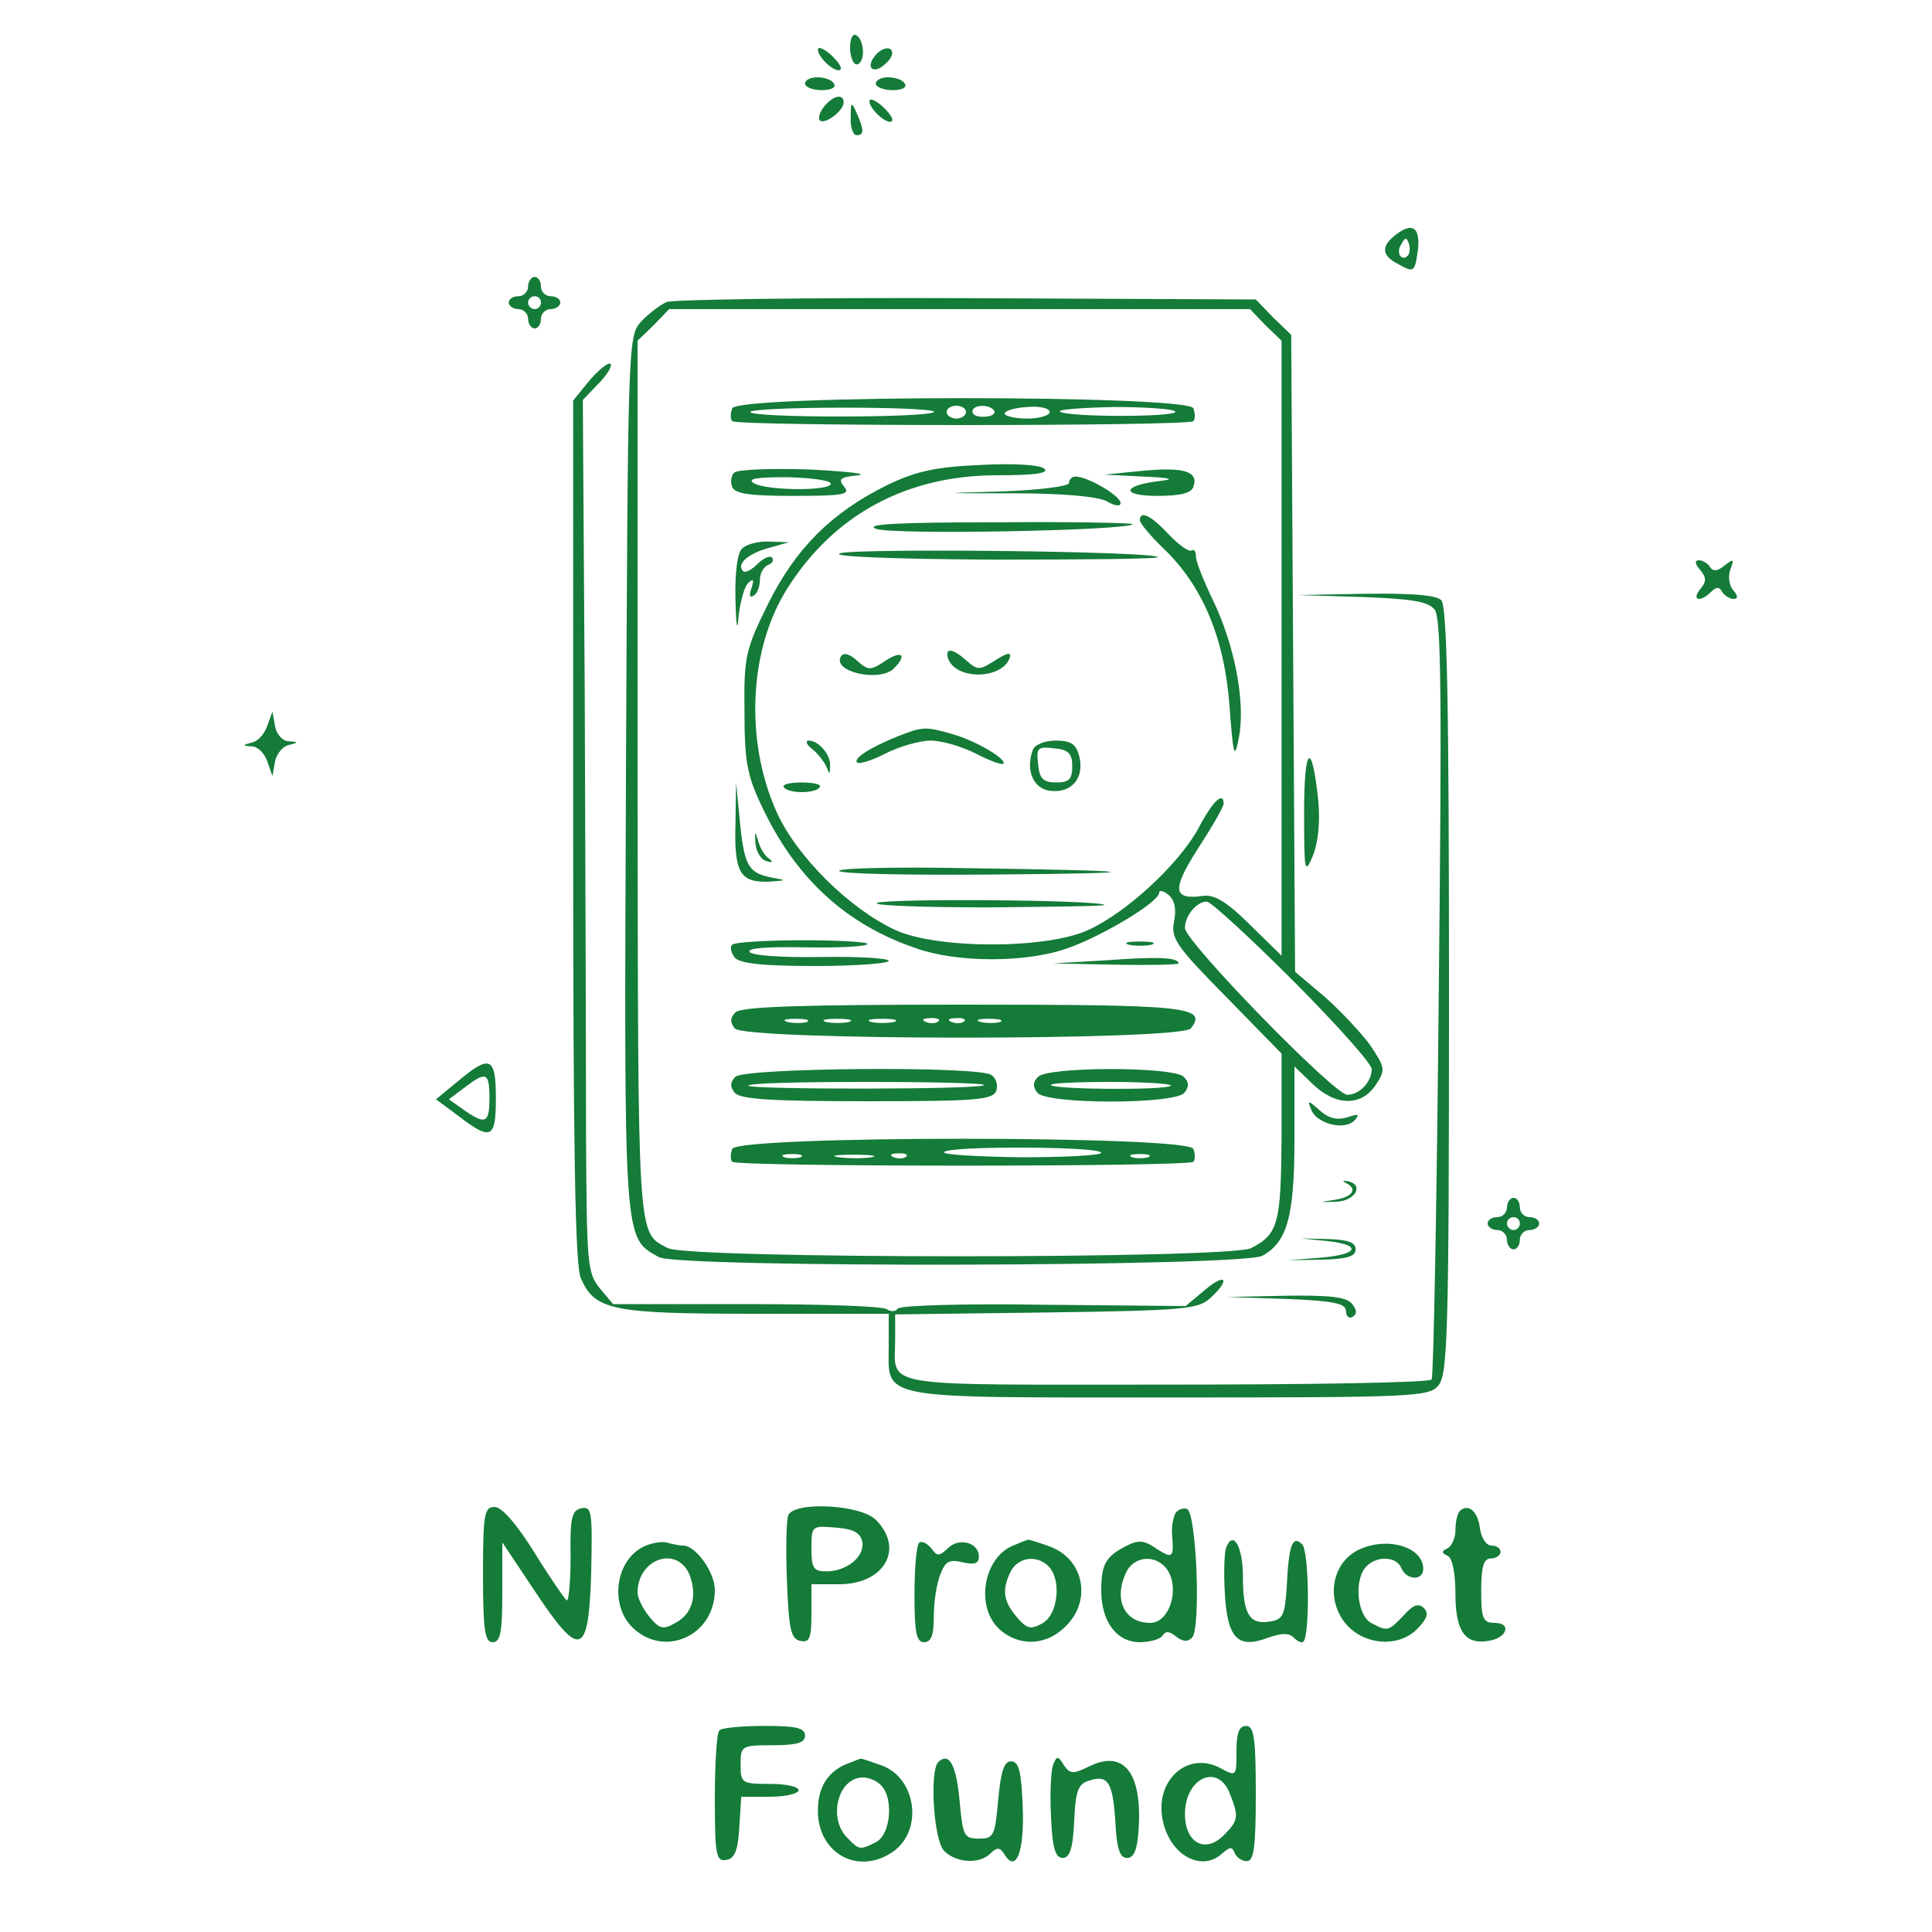 <?xml version="1.0" standalone="no"?>
<!DOCTYPE svg PUBLIC "-//W3C//DTD SVG 20010904//EN"
 "http://www.w3.org/TR/2001/REC-SVG-20010904/DTD/svg10.dtd">
<svg version="1.0" xmlns="http://www.w3.org/2000/svg"
 width="300pt" height="300pt" viewBox="0 0 300 300"
 preserveAspectRatio="xMidYMid meet">
<g transform="translate(0,300) scale(0.1,-0.1)"
fill="#147b38" stroke="none">
<path d="M1320 2926 c0 -14 5 -26 10 -26 6 0 10 9 10 19 0 11 -4 23 -10 26 -6
4 -10 -5 -10 -19z"/>
<path d="M1270 2923 c0 -13 29 -38 35 -31 3 3 -4 13 -15 23 -11 10 -20 13 -20
8z"/>
<path d="M1360 2915 c-18 -21 -3 -32 16 -13 10 9 12 18 6 22 -5 3 -15 -1 -22
-9z"/>
<path d="M1250 2870 c0 -5 12 -10 26 -10 14 0 23 4 19 10 -3 6 -15 10 -26 10
-10 0 -19 -4 -19 -10z"/>
<path d="M1360 2870 c0 -5 12 -10 26 -10 14 0 23 4 19 10 -3 6 -15 10 -26 10
-10 0 -19 -4 -19 -10z"/>
<path d="M1280 2835 c-7 -9 -10 -18 -7 -22 8 -7 37 15 37 28 0 14 -16 11 -30
-6z"/>
<path d="M1350 2843 c0 -13 29 -38 35 -31 3 3 -4 13 -15 23 -11 10 -20 13 -20
8z"/>
<path d="M1321 2818 c-1 -16 4 -28 9 -28 12 0 12 8 0 35 -8 18 -9 17 -9 -7z"/>
<path d="M2168 2636 c-24 -18 -23 -33 3 -46 25 -14 26 -13 31 24 3 33 -9 41
-34 22z m18 -33 c-10 -10 -19 5 -10 18 6 11 8 11 12 0 2 -7 1 -15 -2 -18z"/>
<path d="M820 2555 c0 -8 -7 -15 -15 -15 -8 0 -15 -4 -15 -10 0 -5 7 -10 15
-10 8 0 15 -7 15 -15 0 -8 5 -15 10 -15 6 0 10 7 10 15 0 8 7 15 15 15 8 0 15
5 15 10 0 6 -7 10 -15 10 -8 0 -15 7 -15 15 0 8 -4 15 -10 15 -5 0 -10 -7 -10
-15z m20 -25 c0 -5 -4 -10 -10 -10 -5 0 -10 5 -10 10 0 6 5 10 10 10 6 0 10
-4 10 -10z"/>
<path d="M1035 2531 c-11 -5 -29 -19 -40 -31 -20 -22 -20 -38 -23 -701 -3
-736 -4 -720 51 -751 29 -17 906 -15 937 2 39 21 50 62 50 181 l0 113 28 -27
c36 -35 76 -35 98 -2 16 24 15 27 -9 63 -15 20 -47 54 -71 75 l-45 38 -3 494
-3 495 -28 27 -27 28 -448 2 c-246 1 -456 -2 -467 -6z m930 -36 l25 -24 0
-478 0 -477 -49 48 c-35 35 -55 47 -72 45 -48 -7 -50 9 -9 73 22 34 40 65 40
70 0 20 -17 4 -39 -38 -30 -55 -110 -130 -171 -158 -65 -30 -235 -30 -300 0
-71 33 -153 114 -184 183 -50 111 -43 254 17 348 73 115 186 175 325 175 57 0
81 3 74 10 -6 6 -46 9 -100 6 -70 -3 -100 -10 -144 -31 -87 -43 -142 -98 -185
-184 -35 -71 -38 -82 -37 -167 0 -77 4 -100 26 -146 53 -114 132 -186 242
-223 63 -22 169 -22 232 0 53 18 144 72 144 87 0 4 7 3 15 -4 9 -8 12 -22 8
-41 -5 -26 3 -38 81 -117 l86 -88 0 -130 c-1 -134 -5 -150 -47 -172 -31 -17
-875 -17 -906 0 -48 25 -46 4 -47 726 l0 683 25 24 24 25 451 0 451 0 24 -25z
m42 -1017 c68 -68 123 -130 123 -138 0 -20 -19 -40 -38 -40 -20 0 -252 238
-252 259 0 19 18 41 34 41 6 0 66 -55 133 -122z"/>
<path d="M1137 2366 c-3 -8 -3 -17 0 -20 8 -8 708 -8 716 0 3 3 3 12 0 20 -8
21 -708 21 -716 0z m313 -6 c-15 -9 -279 -9 -285 0 -2 4 63 7 146 7 83 0 146
-3 139 -7z m50 0 c0 -5 -7 -10 -15 -10 -8 0 -15 5 -15 10 0 6 7 10 15 10 8 0
15 -4 15 -10z m44 2 c2 -4 -4 -9 -15 -9 -10 -1 -19 2 -19 8 0 11 27 12 34 1z
m86 -2 c0 -5 -16 -10 -35 -10 -19 0 -35 4 -35 8 0 4 16 9 35 10 19 2 35 -2 35
-8z m195 1 c5 -9 -170 -9 -179 0 -4 3 34 6 84 7 49 0 92 -3 95 -7z"/>
<path d="M1140 2266 c-5 -5 -6 -15 -3 -22 4 -11 28 -14 95 -14 77 0 89 2 79
14 -10 12 -7 15 21 18 18 2 -16 6 -75 9 -59 2 -112 0 -117 -5z m150 -17 c0
-12 -101 -11 -120 1 -10 7 6 9 53 9 37 -1 67 -5 67 -10z"/>
<path d="M1775 2269 l-60 -6 60 -3 c44 -2 51 -4 25 -7 -58 -7 -60 -23 -3 -23
35 0 53 4 56 14 9 24 -15 31 -78 25z"/>
<path d="M1660 2250 c0 -5 -46 -11 -102 -13 -103 -3 -103 -3 17 -3 76 0 128
-5 143 -12 13 -8 22 -9 22 -3 0 11 -51 41 -70 41 -5 0 -10 -4 -10 -10z"/>
<path d="M1770 2192 c0 -4 16 -24 36 -43 61 -58 95 -139 103 -243 6 -82 8 -87
15 -50 10 55 -7 143 -41 213 -15 31 -27 62 -26 68 0 7 -3 11 -7 8 -4 -2 -20 9
-35 25 -28 30 -45 38 -45 22z"/>
<path d="M1360 2179 c23 -10 389 -3 399 7 2 2 -92 4 -210 3 -156 0 -207 -3
-189 -10z"/>
<path d="M1152 2148 c-7 -7 -11 -38 -10 -77 1 -46 3 -54 5 -26 3 22 9 45 15
50 8 7 9 5 5 -8 -4 -11 -3 -16 3 -12 6 3 10 15 10 25 0 10 6 20 13 23 6 2 9 7
6 11 -4 4 -14 -1 -23 -10 -9 -9 -19 -14 -22 -11 -11 11 7 27 39 36 l32 9 -30
1 c-17 1 -36 -4 -43 -11z"/>
<path d="M1305 2141 c-18 -5 73 -9 234 -10 145 0 262 1 259 4 -9 9 -462 14
-493 6z"/>
<path d="M1306 1981 c-15 -24 60 -41 82 -19 21 21 13 29 -13 12 -24 -16 -27
-15 -44 0 -12 11 -21 13 -25 7z"/>
<path d="M1472 1978 c12 -35 85 -33 96 1 3 9 -5 7 -22 -4 -25 -16 -28 -16 -45
-1 -21 19 -34 21 -29 4z"/>
<path d="M1395 1857 c-43 -17 -71 -35 -64 -41 3 -3 23 3 44 14 22 11 53 20 70
20 17 0 48 -9 70 -20 21 -11 40 -18 43 -16 6 7 -43 36 -79 46 -41 12 -46 12
-84 -3z"/>
<path d="M1261 1837 c9 -7 18 -19 22 -27 5 -13 6 -13 6 1 1 17 -18 39 -33 39
-6 0 -4 -6 5 -13z"/>
<path d="M1604 1836 c-12 -31 0 -61 27 -64 33 -4 53 20 45 53 -5 20 -13 25
-37 25 -16 0 -32 -6 -35 -14z m61 -26 c0 -20 -5 -25 -25 -25 -20 0 -26 6 -28
28 -3 26 -1 28 25 25 22 -2 28 -8 28 -28z"/>
<path d="M1217 1778 c2 -5 15 -8 28 -8 13 0 26 3 28 8 3 4 -10 7 -28 7 -18 0
-31 -3 -28 -7z"/>
<path d="M1142 1720 c-2 -75 7 -91 53 -89 27 2 27 2 5 6 -38 7 -44 18 -51 86
l-6 62 -1 -65z"/>
<path d="M1173 1691 c1 -14 9 -26 17 -28 10 -3 11 -2 4 4 -7 4 -14 17 -17 28
-5 16 -5 15 -4 -4z"/>
<path d="M1303 1648 c-2 -5 103 -7 234 -6 265 2 247 6 -40 10 -104 2 -191 0
-194 -4z"/>
<path d="M1362 1598 c-9 -4 69 -7 173 -7 105 1 186 2 180 4 -18 8 -336 10
-353 3z"/>
<path d="M1137 1533 c-4 -3 -2 -12 4 -20 8 -9 42 -13 125 -13 63 0 114 4 114
8 0 4 -47 7 -105 6 -58 -1 -108 2 -111 8 -4 6 29 8 85 7 51 -1 94 1 98 5 3 3
-41 6 -99 6 -57 0 -108 -3 -111 -7z"/>
<path d="M1753 1533 c9 -2 25 -2 35 0 9 3 1 5 -18 5 -19 0 -27 -2 -17 -5z"/>
<path d="M1720 1509 l-85 -5 98 -2 c53 -1 97 0 97 2 0 9 -30 11 -110 5z"/>
<path d="M1142 1428 c-8 -8 -9 -15 -1 -25 17 -19 691 -19 708 0 27 34 -6 37
-354 37 -248 0 -344 -3 -353 -12z m111 -15 c-7 -2 -21 -2 -30 0 -10 3 -4 5 12
5 17 0 24 -2 18 -5z m65 0 c-10 -2 -26 -2 -35 0 -10 3 -2 5 17 5 19 0 27 -2
18 -5z m70 0 c-10 -2 -26 -2 -35 0 -10 3 -2 5 17 5 19 0 27 -2 18 -5z m69 1
c-3 -3 -12 -4 -19 -1 -8 3 -5 6 6 6 11 1 17 -2 13 -5z m40 0 c-3 -3 -12 -4
-19 -1 -8 3 -5 6 6 6 11 1 17 -2 13 -5z m56 -1 c-7 -2 -21 -2 -30 0 -10 3 -4
5 12 5 17 0 24 -2 18 -5z"/>
<path d="M1142 1328 c-8 -8 -9 -15 -1 -25 9 -10 57 -13 206 -13 168 0 194 2
200 16 3 9 0 20 -8 25 -22 14 -383 11 -397 -3z m386 -13 c-7 -7 -359 -7 -366
-1 -3 4 79 6 183 6 104 0 186 -2 183 -5z"/>
<path d="M1612 1328 c-8 -8 -9 -15 -1 -25 16 -18 212 -18 228 0 8 10 7 17 -1
25 -16 16 -210 16 -226 0z m206 -14 c-8 -7 -179 -6 -186 1 -3 3 39 5 93 5 54
0 96 -3 93 -6z"/>
<path d="M1137 1216 c-3 -8 -3 -17 0 -20 8 -8 708 -8 716 0 3 3 3 12 0 20 -8
21 -708 21 -716 0z m573 -6 c0 -4 -56 -7 -124 -7 -69 1 -123 4 -120 8 6 10
244 9 244 -1z m-467 -7 c-7 -2 -19 -2 -25 0 -7 3 -2 5 12 5 14 0 19 -2 13 -5z
m110 0 c-13 -2 -35 -2 -50 0 -16 2 -5 4 22 4 28 0 40 -2 28 -4z m54 1 c-3 -3
-12 -4 -19 -1 -8 3 -5 6 6 6 11 1 17 -2 13 -5z m376 -1 c-7 -2 -19 -2 -25 0
-7 3 -2 5 12 5 14 0 19 -2 13 -5z"/>
<path d="M916 2410 l-26 -32 0 -668 c0 -497 3 -676 12 -695 22 -50 49 -55 273
-55 l205 0 0 -49 c0 -85 -24 -81 434 -81 378 0 404 1 419 18 15 17 17 74 17
613 0 450 -3 598 -12 607 -8 8 -46 11 -118 10 l-105 -2 100 -3 c79 -3 103 -7
113 -20 10 -14 11 -140 6 -603 -3 -322 -8 -588 -11 -592 -2 -5 -188 -8 -413
-8 -454 0 -420 -6 -420 70 l0 39 234 3 c214 3 236 5 255 22 32 29 25 41 -8 13
l-30 -25 -221 2 c-121 2 -223 -1 -226 -6 -3 -5 -11 -5 -17 -1 -7 5 -105 8
-218 8 l-207 0 -21 25 c-19 24 -20 37 -21 240 0 118 -1 423 -2 677 l-3 462 24
25 c14 14 22 28 19 31 -3 3 -17 -8 -32 -25z"/>
<path d="M2640 2115 c10 -12 10 -18 0 -30 -14 -17 0 -21 17 -4 8 8 13 8 17 0
4 -6 12 -11 18 -11 7 0 7 5 -1 14 -6 7 -8 22 -4 32 6 16 5 17 -9 6 -11 -9 -18
-10 -23 -2 -3 5 -11 10 -17 10 -7 0 -6 -6 2 -15z"/>
<path d="M415 1873 c-4 -12 -14 -24 -24 -26 -15 -4 -15 -5 0 -6 9 0 20 -11 24
-23 l8 -23 4 22 c2 12 12 24 21 26 16 4 16 5 0 6 -9 0 -19 11 -21 24 l-4 22
-8 -22z"/>
<path d="M2025 1739 c0 -94 1 -98 14 -67 8 21 11 52 8 85 -10 95 -22 85 -22
-18z"/>
<path d="M711 1321 l-34 -28 35 -26 c51 -39 58 -35 58 28 0 64 -9 68 -59 26z
m49 -26 c0 -39 -6 -42 -39 -19 l-24 17 24 18 c34 26 39 24 39 -16z"/>
<path d="M2036 1277 c8 -22 52 -33 67 -17 9 10 7 11 -11 5 -16 -5 -30 -1 -43
11 -18 16 -19 16 -13 1z"/>
<path d="M2090 1163 c19 -9 10 -22 -17 -26 -26 -4 -26 -4 2 -3 30 1 44 27 17
32 -7 1 -8 0 -2 -3z"/>
<path d="M2340 1125 c0 -8 -7 -15 -15 -15 -8 0 -15 -4 -15 -10 0 -5 7 -10 15
-10 8 0 15 -7 15 -15 0 -8 5 -15 10 -15 6 0 10 7 10 15 0 8 7 15 15 15 8 0 15
5 15 10 0 6 -7 10 -15 10 -8 0 -15 7 -15 15 0 8 -4 15 -10 15 -5 0 -10 -7 -10
-15z m20 -25 c0 -5 -4 -10 -10 -10 -5 0 -10 5 -10 10 0 6 5 10 10 10 6 0 10
-4 10 -10z"/>
<path d="M2060 1073 c56 -6 50 -21 -10 -26 l-50 -4 52 1 c40 1 53 5 53 16 0
11 -12 15 -43 16 l-42 1 40 -4z"/>
<path d="M1998 983 c74 -3 92 -7 92 -19 0 -8 5 -12 10 -9 8 5 7 11 -1 21 -9
10 -34 13 -103 12 l-91 -2 93 -3z"/>
<path d="M750 555 c0 -87 3 -105 15 -105 12 0 15 15 15 78 l0 77 50 -75 c71
-107 84 -103 88 28 2 95 1 103 -15 100 -15 -3 -18 -14 -17 -75 0 -40 -3 -70
-6 -68 -3 2 -26 35 -50 74 -28 45 -51 71 -62 71 -16 0 -18 -11 -18 -105z"/>
<path d="M1224 647 c-3 -8 -4 -54 -2 -103 3 -75 6 -89 21 -92 14 -3 17 4 17
42 l0 46 43 0 c70 0 102 55 57 100 -24 24 -127 29 -136 7z m115 -41 c4 -23
-24 -46 -56 -46 -20 0 -23 5 -23 36 0 35 1 35 37 32 28 -2 39 -8 42 -22z"/>
<path d="M1825 650 c-3 -6 -6 -20 -5 -33 3 -36 1 -38 -24 -22 -20 14 -29 14
-48 4 -31 -16 -38 -28 -38 -69 0 -48 24 -80 60 -80 16 0 32 5 35 10 5 8 11 7
21 -1 10 -8 18 -9 25 -2 14 14 7 195 -8 200 -6 2 -14 -1 -18 -7z m-17 -82 c26
-26 11 -88 -22 -88 -41 0 -58 38 -36 81 12 21 40 25 58 7z"/>
<path d="M2267 654 c-4 -4 -7 -17 -7 -30 0 -12 -6 -25 -12 -28 -10 -5 -10 -7
0 -12 7 -3 12 -26 12 -59 0 -58 15 -79 51 -73 29 4 37 28 10 28 -18 0 -21 6
-21 50 0 38 4 50 15 50 8 0 15 5 15 10 0 6 -6 10 -14 10 -8 0 -16 12 -18 27
-3 26 -18 39 -31 27z"/>
<path d="M1003 600 c-47 -19 -58 -92 -20 -128 50 -47 127 -11 127 59 0 28 -30
69 -49 69 -5 0 -15 2 -23 4 -7 3 -23 1 -35 -4z m68 -46 c12 -33 4 -61 -24 -75
-17 -10 -24 -8 -39 11 -10 12 -18 29 -18 37 0 53 62 74 81 27z"/>
<path d="M1427 604 c-4 -4 -7 -40 -7 -81 0 -58 3 -73 15 -73 11 0 15 11 15 39
0 22 4 51 10 66 8 21 14 24 35 19 18 -4 25 -2 25 9 0 22 -31 30 -48 13 -14
-13 -17 -13 -26 0 -7 8 -15 12 -19 8z"/>
<path d="M1573 600 c-46 -19 -59 -95 -21 -130 30 -27 73 -26 103 5 41 40 28
105 -26 124 -17 6 -32 11 -33 10 -1 0 -11 -4 -23 -9z m55 -32 c21 -21 15 -76
-10 -89 -18 -10 -24 -8 -40 11 -21 25 -22 43 -8 71 12 21 40 25 58 7z"/>
<path d="M1904 597 c-3 -8 -4 -40 -2 -72 4 -69 20 -86 67 -68 21 7 32 8 40 0
6 -6 13 -9 15 -6 10 10 9 140 -2 151 -15 15 -21 -1 -24 -67 -3 -44 -6 -50 -27
-53 -31 -5 -41 12 -41 70 0 46 -15 73 -26 45z"/>
<path d="M2113 595 c-43 -18 -55 -74 -26 -113 27 -36 83 -42 113 -12 16 16 19
25 11 33 -8 8 -17 5 -31 -11 -24 -25 -25 -26 -51 -12 -22 12 -27 68 -7 88 17
17 47 15 54 -3 8 -19 34 -20 34 -1 0 33 -53 50 -97 31z"/>
<path d="M1117 313 c-4 -3 -7 -51 -7 -105 0 -89 2 -99 18 -96 13 2 18 15 20
51 l3 47 45 0 c24 0 44 5 44 10 0 6 -20 10 -45 10 -43 0 -45 1 -45 30 0 29 1
30 50 30 38 0 50 4 50 15 0 12 -14 15 -63 15 -35 0 -67 -3 -70 -7z"/>
<path d="M1920 281 c0 -40 0 -40 -26 -26 -50 26 -100 -19 -89 -79 10 -56 61
-85 94 -53 11 9 14 10 18 0 3 -7 11 -13 19 -13 11 0 14 21 14 105 0 87 -3 105
-15 105 -11 0 -15 -11 -15 -39z m-10 -67 c14 -35 13 -41 -10 -64 -29 -29 -60
-11 -60 33 0 57 52 80 70 31z"/>
<path d="M1320 263 c-34 -12 -50 -37 -50 -75 0 -66 63 -101 117 -63 47 33 36
115 -19 134 -17 6 -31 11 -32 10 -1 0 -8 -3 -16 -6z m48 -35 c20 -20 15 -76
-7 -88 -25 -13 -27 -13 -45 6 -31 30 -15 94 24 94 9 0 21 -5 28 -12z"/>
<path d="M1457 264 c-14 -15 -7 -122 9 -138 19 -19 55 -21 72 -4 10 10 15 10
22 -2 18 -29 31 5 28 76 -2 53 -6 69 -18 69 -11 0 -16 -16 -20 -60 -5 -56 -7
-60 -30 -60 -23 0 -25 4 -30 59 -5 55 -16 76 -33 60z"/>
<path d="M1635 259 c-3 -9 -5 -45 -3 -80 2 -49 7 -64 18 -64 11 0 16 14 18 57
2 47 6 58 23 63 30 10 37 -3 41 -65 2 -41 7 -55 18 -55 11 0 16 13 18 44 6 88
-23 125 -77 98 -25 -12 -29 -12 -39 2 -9 15 -11 15 -17 0z"/>
</g>
</svg>
